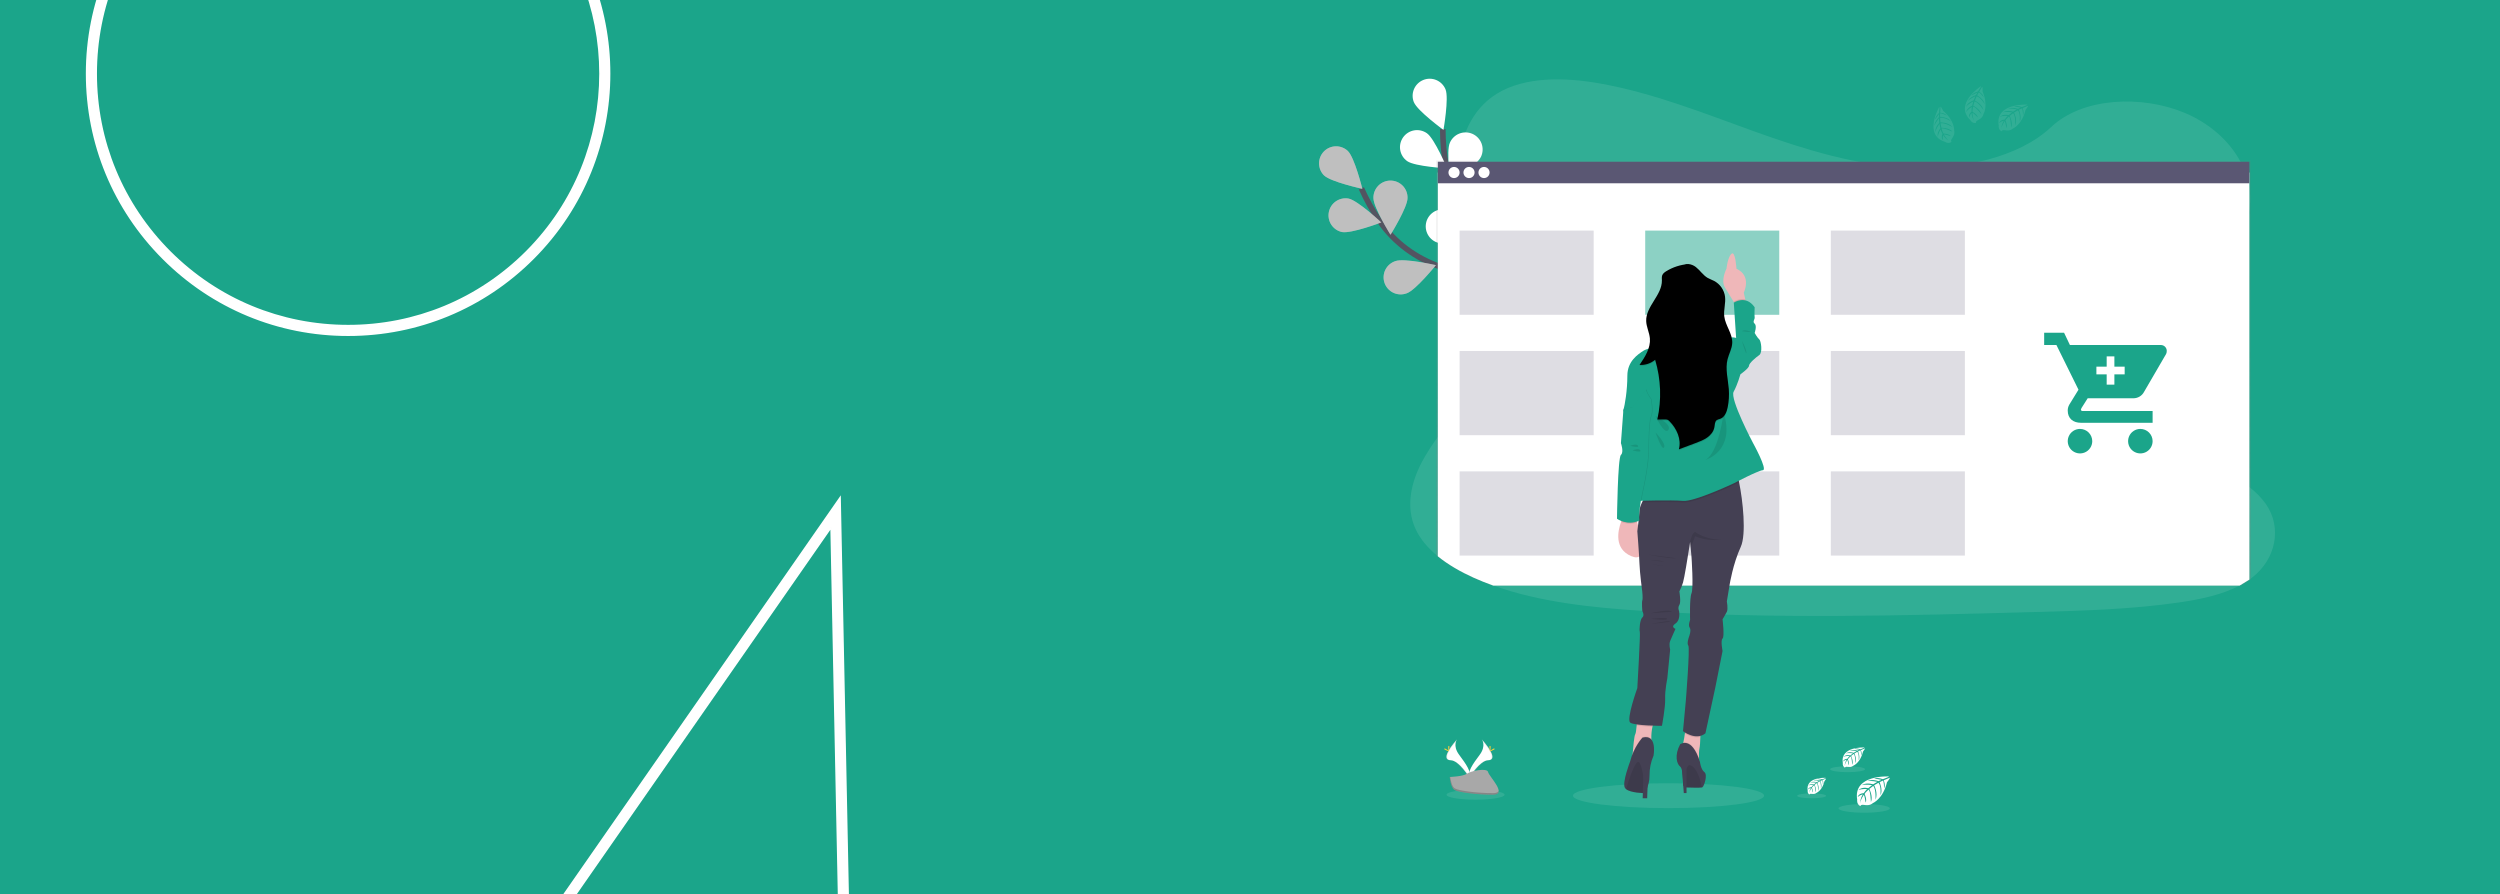 <svg width="889" height="318" viewBox="0 0 889 318" fill="none" xmlns="http://www.w3.org/2000/svg">
<rect x="0" y="0" width="889" height="318" fill="#333333" stroke="none"/>
<g clip-path="url(#clip0_339_1762)">
<rect width="889" height="318" fill="white"/>
<rect width="889" height="318" fill="#1BA58A"/>
<path d="M136.26 416.416L136.107 416.645C131.144 424.411 127.402 432.876 125.013 441.809C118.817 464.923 122.002 489.073 133.969 509.798C145.936 530.523 165.266 545.358 188.381 551.543C236.106 564.327 285.347 535.912 298.132 488.189C300.521 479.245 301.525 470.05 301.099 460.854L300.99 458.585L301.056 458.596L295.547 187.502L136.26 416.416ZM211.551 558C203.598 558 195.537 556.975 187.508 554.815C163.509 548.39 143.459 532.999 131.034 511.5C118.61 489.989 115.315 464.923 121.74 440.936C124.009 432.461 127.435 424.389 131.951 416.917L131.82 416.895L133.282 414.768L298.721 177.009L304.503 461.225C304.885 470.595 303.837 479.954 301.405 489.062C290.278 530.556 252.6 558 211.551 558Z" fill="white"/>
<path d="M136.26 416.416L136.107 416.645C131.144 424.411 127.402 432.876 125.013 441.809C118.817 464.923 122.002 489.073 133.969 509.798C145.936 530.523 165.266 545.358 188.381 551.543C236.106 564.327 285.347 535.912 298.132 488.189C300.521 479.245 301.525 470.05 301.099 460.854L300.99 458.585L301.056 458.596L295.547 187.502L136.26 416.416ZM211.551 558C203.598 558 195.537 556.975 187.508 554.815C163.509 548.39 143.459 532.999 131.034 511.5C118.61 489.989 115.315 464.923 121.74 440.936C124.009 432.461 127.435 424.389 131.951 416.917L131.82 416.895L133.282 414.768L298.721 177.009L304.503 461.225C304.885 470.595 303.837 479.954 301.405 489.062C290.278 530.556 252.6 558 211.551 558V558Z" stroke="white" stroke-width="0.567" stroke-miterlimit="10"/>
<path d="M123.801 -63.404C99.868 -63.404 77.364 -54.089 60.444 -37.16C43.514 -20.231 34.198 2.261 34.198 26.193C34.198 50.136 43.514 72.628 60.433 89.557C77.364 106.486 99.868 115.802 123.801 115.802C147.735 115.802 170.239 106.486 187.17 89.557C222.11 54.619 222.11 -2.222 187.17 -37.16C170.239 -54.089 147.735 -63.404 123.801 -63.404ZM123.801 119.194C98.963 119.194 75.607 109.519 58.044 91.946C40.482 74.385 30.806 51.031 30.806 26.193C30.806 1.356 40.482 -21.998 58.044 -39.559C75.607 -57.121 98.963 -66.797 123.801 -66.797C148.64 -66.797 171.996 -57.121 189.559 -39.559C225.83 -3.302 225.83 55.688 189.559 91.946C171.996 109.519 148.64 119.194 123.801 119.194Z" fill="white"/>
<path d="M123.801 -63.404C99.868 -63.404 77.364 -54.089 60.444 -37.16C43.514 -20.231 34.198 2.261 34.198 26.193C34.198 50.136 43.514 72.628 60.433 89.557C77.364 106.486 99.868 115.802 123.801 115.802C147.735 115.802 170.239 106.486 187.17 89.557C222.11 54.619 222.11 -2.222 187.17 -37.16C170.239 -54.089 147.735 -63.404 123.801 -63.404ZM123.801 119.194C98.963 119.194 75.607 109.519 58.044 91.946C40.482 74.385 30.806 51.031 30.806 26.193C30.806 1.356 40.482 -21.998 58.044 -39.559C75.607 -57.121 98.963 -66.797 123.801 -66.797C148.64 -66.797 171.996 -57.121 189.558 -39.559C225.83 -3.302 225.83 55.688 189.558 91.946C171.996 109.519 148.64 119.194 123.801 119.194Z" stroke="white" stroke-width="0.567" stroke-miterlimit="10"/>
<g clip-path="url(#clip1_339_1762)">
<path opacity="0.1" d="M800.76 205.457C800.456 205.68 800.176 205.896 799.877 206.106C798.776 206.885 797.623 207.588 796.426 208.21C790.157 211.514 782.429 213.128 774.903 214.224C758.022 216.685 740.787 217.163 723.626 217.632C677.256 218.905 630.774 220.175 584.517 217.242C566.241 216.085 547.563 214.148 531.002 208.21C528.628 207.362 526.301 206.426 524.02 205.402C519.405 203.329 514.973 200.804 511.288 197.789C507.824 194.963 505.016 191.717 503.338 188.026C499.838 180.34 501.69 171.707 505.686 164.173C507.346 161.125 509.218 158.198 511.288 155.412C514.373 151.17 517.776 147.05 520.88 142.811C531.925 127.743 539.131 108.68 528.936 93.226C526.006 88.786 521.772 84.888 519.384 80.253C516.338 74.324 516.573 67.74 517.541 61.345C517.667 60.533 517.8 59.729 517.94 58.933C519.594 49.45 522.707 39.234 532.305 33.314C542.275 27.163 556.433 27.473 568.806 29.66C588.048 33.095 605.797 40.245 623.735 46.701C641.673 53.157 660.439 59.055 680.153 59.688C697.561 60.249 717.866 56.056 729.419 45.157C740.641 34.572 761.735 33.764 776.937 40.16C787.373 44.548 795.159 52.453 798.442 61.345C799.107 63.13 799.586 64.98 799.871 66.863C800.134 68.585 800.22 70.328 800.127 72.067C800.081 72.926 799.993 73.776 799.871 74.616C797.331 92.163 779.045 106.003 767.93 121.677C762.499 129.333 758.664 138.529 762.399 146.785C768.095 159.365 787.903 163.838 799.865 173.199C802.116 174.903 804.098 176.936 805.744 179.229C811.546 187.56 809.405 198.813 800.76 205.457Z" fill="white"/>
<path d="M547.584 126.927C547.584 126.927 533.572 102.102 512.457 94.952C503.597 91.95 495.863 86.304 490.575 78.587C488.071 74.924 485.91 71.038 484.117 66.979" stroke="#535461" stroke-width="2" stroke-miterlimit="10"/>
<path d="M470.84 62.383C473.246 64.707 484.449 67.143 484.449 67.143C484.449 67.143 481.708 56.022 479.296 53.686C478.136 52.589 476.59 51.992 474.994 52.025C473.397 52.059 471.878 52.72 470.765 53.866C469.653 55.012 469.037 56.55 469.051 58.146C469.065 59.743 469.708 61.27 470.84 62.396V62.383Z" fill="white"/>
<path d="M477.179 82.51C480.466 83.161 491.191 79.102 491.191 79.102C491.191 79.102 482.829 71.257 479.54 70.606C477.976 70.331 476.367 70.678 475.057 71.575C473.747 72.472 472.841 73.846 472.532 75.403C472.223 76.96 472.537 78.575 473.405 79.904C474.274 81.232 475.629 82.168 477.179 82.51Z" fill="white"/>
<path d="M500.252 104.295C503.42 103.199 510.608 94.285 510.608 94.285C510.608 94.285 499.435 91.73 496.271 92.827C495.494 93.068 494.774 93.463 494.153 93.987C493.532 94.512 493.023 95.156 492.655 95.882C492.288 96.607 492.07 97.398 492.015 98.21C491.96 99.021 492.068 99.835 492.333 100.603C492.599 101.371 493.016 102.079 493.56 102.683C494.104 103.287 494.764 103.776 495.5 104.12C496.237 104.465 497.035 104.658 497.848 104.688C498.66 104.718 499.471 104.584 500.231 104.295H500.252Z" fill="white"/>
<path d="M521.422 116.838C524.73 116.29 533.332 108.723 533.332 108.723C533.332 108.723 522.753 104.316 519.445 104.862C517.856 105.124 516.437 106.006 515.499 107.314C514.561 108.623 514.181 110.25 514.443 111.838C514.705 113.426 515.588 114.845 516.897 115.783C518.205 116.721 519.833 117.1 521.422 116.838Z" fill="white"/>
<path d="M500.524 70.411C500.524 73.761 494.462 83.484 494.462 83.484C494.462 83.484 488.388 73.767 488.385 70.417C488.367 69.609 488.511 68.805 488.808 68.053C489.105 67.301 489.549 66.616 490.114 66.038C490.679 65.46 491.355 65.001 492.1 64.687C492.845 64.374 493.646 64.212 494.455 64.212C495.263 64.212 496.064 64.374 496.809 64.687C497.554 65.001 498.23 65.46 498.795 66.038C499.36 66.616 499.804 67.301 500.101 68.053C500.398 68.805 500.542 69.609 500.524 70.417V70.411Z" fill="white"/>
<path d="M525.099 85.415C524.097 88.612 515.4 96.073 515.4 96.073C515.4 96.073 512.513 84.973 513.503 81.76C514.035 80.289 515.114 79.081 516.516 78.386C517.918 77.692 519.534 77.565 521.027 78.033C522.52 78.501 523.775 79.527 524.529 80.897C525.284 82.267 525.48 83.876 525.077 85.387L525.099 85.415Z" fill="white"/>
<path d="M546.981 103.245C546.537 106.567 539.226 115.389 539.226 115.389C539.226 115.389 534.505 104.95 534.962 101.628C535.198 100.052 536.045 98.632 537.32 97.675C538.595 96.718 540.194 96.301 541.774 96.513C543.354 96.725 544.787 97.55 545.763 98.81C546.74 100.069 547.182 101.662 546.994 103.245H546.981Z" fill="white"/>
<path opacity="0.25" d="M470.84 62.383C473.246 64.707 484.449 67.143 484.449 67.143C484.449 67.143 481.708 56.022 479.296 53.686C478.136 52.589 476.59 51.992 474.994 52.025C473.397 52.059 471.878 52.72 470.765 53.866C469.653 55.012 469.037 56.55 469.051 58.146C469.065 59.743 469.708 61.27 470.84 62.396V62.383Z" fill="black"/>
<path opacity="0.25" d="M477.179 82.51C480.466 83.161 491.191 79.102 491.191 79.102C491.191 79.102 482.829 71.257 479.54 70.606C477.976 70.331 476.367 70.678 475.057 71.575C473.747 72.472 472.841 73.846 472.532 75.403C472.223 76.96 472.537 78.575 473.405 79.904C474.274 81.232 475.629 82.168 477.179 82.51Z" fill="black"/>
<path opacity="0.25" d="M500.252 104.295C503.42 103.199 510.608 94.285 510.608 94.285C510.608 94.285 499.435 91.73 496.271 92.827C495.494 93.068 494.774 93.463 494.153 93.987C493.532 94.512 493.023 95.156 492.655 95.882C492.288 96.607 492.07 97.398 492.015 98.21C491.96 99.021 492.068 99.835 492.333 100.603C492.599 101.371 493.016 102.079 493.56 102.683C494.104 103.287 494.764 103.776 495.5 104.12C496.237 104.465 497.035 104.658 497.848 104.688C498.66 104.718 499.471 104.584 500.231 104.295H500.252Z" fill="black"/>
<path opacity="0.25" d="M521.422 116.838C524.73 116.29 533.332 108.723 533.332 108.723C533.332 108.723 522.753 104.316 519.445 104.862C517.856 105.124 516.437 106.006 515.499 107.314C514.561 108.623 514.181 110.25 514.443 111.838C514.705 113.426 515.588 114.845 516.897 115.783C518.205 116.721 519.833 117.1 521.422 116.838Z" fill="black"/>
<path opacity="0.25" d="M500.524 70.411C500.524 73.761 494.462 83.484 494.462 83.484C494.462 83.484 488.388 73.767 488.385 70.417C488.367 69.609 488.511 68.805 488.808 68.053C489.105 67.301 489.549 66.616 490.114 66.038C490.679 65.46 491.355 65.001 492.1 64.687C492.845 64.374 493.646 64.212 494.455 64.212C495.263 64.212 496.064 64.374 496.809 64.687C497.554 65.001 498.23 65.46 498.795 66.038C499.36 66.616 499.804 67.301 500.101 68.053C500.398 68.805 500.542 69.609 500.524 70.417V70.411Z" fill="black"/>
<path opacity="0.25" d="M525.099 85.415C524.097 88.612 515.4 96.073 515.4 96.073C515.4 96.073 512.513 84.973 513.503 81.76C514.035 80.289 515.114 79.081 516.516 78.386C517.918 77.692 519.534 77.565 521.027 78.033C522.52 78.501 523.775 79.527 524.529 80.897C525.284 82.267 525.48 83.876 525.077 85.387L525.099 85.415Z" fill="black"/>
<path opacity="0.25" d="M546.981 103.245C546.537 106.567 539.226 115.389 539.226 115.389C539.226 115.389 534.505 104.95 534.962 101.628C535.198 100.052 536.045 98.632 537.32 97.675C538.595 96.718 540.194 96.301 541.774 96.513C543.354 96.725 544.787 97.55 545.763 98.81C546.74 100.069 547.182 101.662 546.994 103.245H546.981Z" fill="black"/>
<path d="M546.777 126.434C546.777 126.434 544.036 98.058 527.624 82.966C520.743 76.632 515.961 68.349 514.252 59.14C513.45 54.776 513.05 50.347 513.058 45.909" stroke="#535461" stroke-width="2" stroke-miterlimit="10"/>
<path d="M502.777 36.338C504.032 39.447 513.295 46.192 513.295 46.192C513.295 46.192 515.29 34.91 514.038 31.8C513.436 30.306 512.265 29.112 510.783 28.481C509.301 27.85 507.628 27.834 506.134 28.436C504.639 29.037 503.445 30.208 502.814 31.69C502.183 33.172 502.166 34.844 502.768 36.338H502.777Z" fill="white"/>
<path d="M500.404 57.304C503.146 59.232 514.59 59.862 514.59 59.862C514.59 59.862 510.151 49.307 507.41 47.38C506.094 46.451 504.462 46.083 502.874 46.357C501.287 46.631 499.873 47.524 498.944 48.84C498.015 50.156 497.647 51.787 497.92 53.375C498.194 54.962 499.088 56.376 500.404 57.304Z" fill="white"/>
<path d="M512.683 86.563C516.034 86.846 526.22 81.611 526.22 81.611C526.22 81.611 517.042 74.75 513.701 74.47C512.897 74.384 512.084 74.46 511.309 74.693C510.535 74.926 509.815 75.311 509.192 75.826C508.569 76.341 508.054 76.975 507.679 77.691C507.304 78.407 507.076 79.191 507.009 79.996C506.941 80.802 507.035 81.613 507.285 82.382C507.535 83.15 507.936 83.861 508.464 84.473C508.993 85.085 509.638 85.585 510.363 85.943C511.087 86.302 511.876 86.513 512.683 86.563Z" fill="white"/>
<path d="M526.951 106.612C530.198 107.453 541.13 104.018 541.13 104.018C541.13 104.018 533.244 95.704 530 94.864C528.452 94.489 526.818 94.737 525.451 95.556C524.084 96.375 523.094 97.698 522.694 99.24C522.294 100.782 522.517 102.419 523.314 103.798C524.111 105.177 525.418 106.188 526.954 106.612H526.951Z" fill="white"/>
<path d="M526.661 55.703C525.306 58.766 515.82 65.195 515.82 65.195C515.82 65.195 514.206 53.854 515.561 50.788C515.875 50.046 516.334 49.374 516.91 48.811C517.487 48.248 518.169 47.805 518.919 47.509C519.668 47.212 520.469 47.068 521.274 47.084C522.08 47.1 522.874 47.277 523.611 47.603C524.348 47.929 525.012 48.399 525.566 48.984C526.119 49.57 526.55 50.26 526.834 51.014C527.118 51.768 527.249 52.57 527.219 53.375C527.189 54.181 527 54.971 526.661 55.703Z" fill="white"/>
<path d="M543.049 79.358C540.837 81.876 529.862 85.174 529.862 85.174C529.862 85.174 531.714 73.87 533.929 71.352C534.455 70.753 535.093 70.264 535.808 69.912C536.523 69.56 537.3 69.352 538.096 69.301C538.891 69.249 539.688 69.355 540.443 69.611C541.197 69.868 541.894 70.27 542.493 70.796C543.091 71.322 543.581 71.96 543.933 72.675C544.285 73.39 544.493 74.167 544.544 74.962C544.596 75.757 544.49 76.554 544.234 77.308C543.977 78.063 543.574 78.759 543.049 79.358Z" fill="white"/>
<path d="M555.842 104.539C554.088 107.395 543.829 112.499 543.829 112.499C543.829 112.499 543.744 101.043 545.498 98.186C546.341 96.813 547.694 95.831 549.261 95.456C550.828 95.081 552.48 95.343 553.853 96.186C555.227 97.028 556.209 98.381 556.584 99.948C556.96 101.514 556.697 103.166 555.854 104.539H555.842Z" fill="white"/>
<path opacity="0.1" d="M593.327 287.362C612.089 287.362 627.299 285.382 627.299 282.94C627.299 280.498 612.089 278.518 593.327 278.518C574.564 278.518 559.354 280.498 559.354 282.94C559.354 285.382 574.564 287.362 593.327 287.362Z" fill="white"/>
<path opacity="0.1" d="M524.706 284.365C530.405 284.365 535.026 283.575 535.026 282.599C535.026 281.624 530.405 280.833 524.706 280.833C519.006 280.833 514.386 281.624 514.386 282.599C514.386 283.575 519.006 284.365 524.706 284.365Z" fill="white"/>
<path d="M526.948 262.933C526.948 262.933 528.62 265.122 526.174 268.414C523.728 271.706 521.711 274.505 522.519 276.566C522.519 276.566 526.207 270.43 529.22 270.345C532.232 270.26 530.256 266.624 526.948 262.933Z" fill="white"/>
<path opacity="0.1" d="M526.948 262.933C527.094 263.145 527.209 263.377 527.289 263.621C530.219 267.062 531.782 270.275 528.964 270.354C526.341 270.43 523.192 275.12 522.439 276.305C522.464 276.396 522.494 276.487 522.528 276.576C522.528 276.576 526.217 270.439 529.229 270.354C532.242 270.269 530.256 266.624 526.948 262.933Z" fill="black"/>
<path d="M530.058 265.722C530.058 266.493 529.972 267.117 529.866 267.117C529.759 267.117 529.671 266.508 529.671 265.722C529.671 264.937 529.781 265.314 529.887 265.314C529.994 265.314 530.058 264.952 530.058 265.722Z" fill="#FFD037"/>
<path d="M531.126 266.642C530.45 267.011 529.859 267.233 529.807 267.138C529.756 267.044 530.264 266.669 530.94 266.301C531.617 265.933 531.349 266.201 531.4 266.301C531.452 266.402 531.802 266.274 531.126 266.642Z" fill="#FFD037"/>
<path d="M518.108 262.933C518.108 262.933 516.436 265.122 518.882 268.414C521.328 271.706 523.344 274.505 522.537 276.566C522.537 276.566 518.848 270.43 515.836 270.345C512.823 270.26 514.806 266.624 518.108 262.933Z" fill="white"/>
<path opacity="0.1" d="M518.108 262.933C517.962 263.145 517.847 263.377 517.767 263.621C514.836 267.062 513.274 270.275 516.091 270.354C518.717 270.43 521.864 275.12 522.616 276.305C522.593 276.397 522.563 276.487 522.528 276.576C522.528 276.576 518.839 270.439 515.826 270.354C512.814 270.269 514.806 266.624 518.108 262.933Z" fill="black"/>
<path d="M514.998 265.722C514.998 266.493 515.083 267.117 515.19 267.117C515.297 267.117 515.385 266.508 515.385 265.722C515.385 264.937 515.275 265.314 515.169 265.314C515.062 265.314 514.998 264.952 514.998 265.722Z" fill="#FFD037"/>
<path d="M513.932 266.642C514.608 267.011 515.196 267.233 515.248 267.138C515.299 267.044 514.791 266.669 514.115 266.301C513.438 265.933 513.706 266.201 513.655 266.301C513.603 266.402 513.256 266.274 513.932 266.642Z" fill="#FFD037"/>
<path d="M515.531 276.289C515.531 276.289 520.21 276.143 521.623 275.141C523.037 274.139 528.818 272.937 529.168 274.547C529.519 276.158 536.199 282.553 530.917 282.596C525.635 282.639 518.644 281.774 517.237 280.918C515.83 280.062 515.531 276.289 515.531 276.289Z" fill="#A8A8A8"/>
<path opacity="0.2" d="M531.008 282.036C525.726 282.078 518.736 281.213 517.328 280.358C516.256 279.703 515.83 277.361 515.687 276.283H515.531C515.531 276.283 515.836 280.053 517.234 280.912C518.632 281.771 525.632 282.633 530.914 282.59C532.437 282.59 532.967 282.036 532.936 281.232C532.726 281.725 532.144 282.027 531.008 282.036Z" fill="black"/>
<path d="M671.773 276.11C671.773 276.11 658.895 275.333 660.415 284.356C660.415 284.356 660.11 285.949 661.557 286.674C661.557 286.674 661.581 286.007 662.879 286.232C663.341 286.31 663.81 286.332 664.277 286.299C664.91 286.257 665.511 286.009 665.989 285.592C665.989 285.592 669.608 284.1 671.015 278.183C671.015 278.183 672.057 276.892 672.017 276.56L669.842 277.474C669.842 277.474 670.585 279.042 670.001 280.346C670.001 280.346 669.93 277.532 669.513 277.605C669.428 277.605 668.383 278.147 668.383 278.147C668.383 278.147 669.662 280.888 668.688 282.861C668.688 282.861 669.053 279.511 667.975 278.345L666.452 279.237C666.452 279.237 667.944 282.057 666.933 284.359C666.933 284.359 667.192 280.83 666.132 279.453L664.746 280.534C664.746 280.534 666.147 283.315 665.291 285.224C665.291 285.224 665.182 281.116 664.445 280.805C664.445 280.805 663.226 281.874 663.046 282.328C663.046 282.328 664.006 284.344 663.412 285.41C663.412 285.41 663.046 282.669 662.745 282.669C662.745 282.669 661.527 284.496 661.411 285.714C661.411 285.714 661.466 283.866 662.453 282.483C661.756 282.616 661.113 282.949 660.604 283.443C660.604 283.443 660.792 282.161 662.736 282.048C662.736 282.048 663.735 280.671 664.003 280.589C664.003 280.589 662.053 280.425 660.872 280.948C660.872 280.948 661.91 279.73 664.359 280.288L665.727 279.173C665.727 279.173 663.162 278.82 662.072 279.21C662.072 279.21 663.327 278.138 666.096 278.905L667.588 278.016C667.588 278.016 665.398 277.544 664.094 277.711C664.094 277.711 665.471 276.968 668.024 277.772L669.09 277.294C669.09 277.294 667.485 276.99 667.015 276.932C666.546 276.874 666.522 276.752 666.522 276.752C667.538 276.583 668.581 276.699 669.534 277.087C669.534 277.087 671.813 276.253 671.773 276.11Z" fill="white"/>
<path opacity="0.1" d="M662.904 289C667.937 289 672.017 288.31 672.017 287.459C672.017 286.608 667.937 285.918 662.904 285.918C657.87 285.918 653.79 286.608 653.79 287.459C653.79 288.31 657.87 289 662.904 289Z" fill="white"/>
<path d="M649.211 276.591C649.211 276.591 641.95 276.152 642.815 281.241C642.771 281.499 642.81 281.764 642.926 281.999C643.042 282.233 643.229 282.425 643.46 282.547C643.46 282.547 643.46 282.17 644.207 282.298C644.466 282.34 644.73 282.353 644.993 282.337C645.349 282.311 645.687 282.171 645.958 281.938C645.958 281.938 647.999 281.095 648.794 277.76C648.794 277.76 649.379 277.032 649.358 276.847L648.139 277.367C648.139 277.367 648.556 278.253 648.227 278.987C648.227 278.987 648.188 277.401 647.953 277.437C647.905 277.437 647.317 277.742 647.317 277.742C647.317 277.742 648.036 279.265 647.493 280.4C647.493 280.4 647.697 278.503 647.091 277.852L646.229 278.357C646.229 278.357 647.07 279.947 646.5 281.244C646.5 281.244 646.647 279.252 646.047 278.479L645.267 279.088C645.267 279.088 646.056 280.656 645.571 281.731C645.571 281.731 645.507 279.414 645.093 279.24C644.797 279.49 644.532 279.776 644.304 280.09C644.304 280.09 644.846 281.229 644.511 281.829C644.511 281.829 644.304 280.285 644.137 280.279C644.137 280.279 643.454 281.302 643.384 282.002C643.415 281.352 643.617 280.722 643.969 280.175C643.577 280.249 643.215 280.437 642.927 280.714C642.927 280.714 643.034 279.989 644.146 279.928C644.146 279.928 644.706 279.152 644.859 279.106C644.859 279.106 643.759 279.012 643.092 279.307C643.092 279.307 643.68 278.625 645.06 278.936L645.83 278.305C645.83 278.305 644.383 278.107 643.771 278.327C643.771 278.327 644.478 277.718 646.04 278.162L646.878 277.663C646.233 277.52 645.571 277.462 644.91 277.492C644.91 277.492 645.687 277.075 647.125 277.526L647.734 277.258C647.734 277.258 646.82 277.078 646.567 277.051C646.315 277.023 646.287 276.95 646.287 276.95C646.86 276.855 647.449 276.92 647.987 277.139C647.987 277.139 649.233 276.673 649.211 276.591Z" fill="white"/>
<path opacity="0.1" d="M644.21 283.86C647.048 283.86 649.349 283.471 649.349 282.992C649.349 282.513 647.048 282.124 644.21 282.124C641.372 282.124 639.071 282.513 639.071 282.992C639.071 283.471 641.372 283.86 644.21 283.86Z" fill="white"/>
<path d="M663.031 265.808C663.031 265.808 654.268 265.278 655.3 271.42C655.247 271.732 655.294 272.052 655.434 272.335C655.574 272.619 655.8 272.85 656.08 272.998C656.08 272.998 656.08 272.544 656.979 272.693C657.293 272.743 657.612 272.758 657.929 272.739C658.36 272.708 658.769 272.539 659.096 272.258C659.096 272.258 661.56 271.24 662.516 267.212C662.516 267.212 663.226 266.335 663.199 266.109L661.718 266.74C661.718 266.74 662.224 267.808 661.828 268.695C661.828 268.695 661.779 266.779 661.493 266.825C661.438 266.825 660.725 267.193 660.725 267.193C660.725 267.193 661.597 269.054 660.939 270.403C660.939 270.403 661.188 268.113 660.454 267.327L659.413 267.936C659.413 267.936 660.43 269.855 659.741 271.423C659.741 271.423 659.918 269.02 659.193 268.073L658.249 268.807C658.249 268.807 659.205 270.698 658.624 271.999C658.624 271.999 658.547 269.203 658.045 268.99C658.045 268.99 657.219 269.718 657.094 270.016C657.094 270.016 657.749 271.39 657.341 272.114C657.341 272.114 657.094 270.254 656.89 270.245C656.89 270.245 656.068 271.463 655.977 272.325C656.016 271.543 656.26 270.784 656.683 270.126C656.209 270.216 655.772 270.442 655.425 270.778C655.425 270.778 655.553 269.904 656.887 269.827C656.887 269.827 657.567 268.893 657.749 268.835C657.749 268.835 656.421 268.725 655.617 269.081C655.617 269.081 656.324 268.256 657.993 268.631L658.925 267.872C658.925 267.872 657.177 267.632 656.437 267.897C656.437 267.897 657.289 267.169 659.178 267.699L660.192 267.09C660.192 267.09 658.703 266.785 657.816 266.886C657.816 266.886 658.752 266.38 660.491 266.925L661.216 266.603C661.216 266.603 660.122 266.386 659.802 266.353C659.483 266.319 659.467 266.231 659.467 266.231C660.159 266.116 660.868 266.195 661.517 266.459C661.517 266.459 663.062 265.905 663.031 265.808Z" fill="white"/>
<path opacity="0.1" d="M656.998 274.581C660.425 274.581 663.202 274.112 663.202 273.533C663.202 272.955 660.425 272.486 656.998 272.486C653.571 272.486 650.793 272.955 650.793 273.533C650.793 274.112 653.571 274.581 656.998 274.581Z" fill="white"/>
<path d="M800.438 206.045V57.094H510.654V197.5C514.355 200.588 518.805 203.186 523.448 205.32C525.734 206.374 528.069 207.337 530.453 208.21H796.98L800.438 206.045Z" fill="url(#paint0_linear_339_1762)"/>
<path d="M799.877 206.106V61.357H511.288V197.814C514.974 200.816 519.406 203.341 524.02 205.427C526.299 206.442 528.626 207.378 531.002 208.234H796.426L799.877 206.106Z" fill="white"/>
<path d="M799.877 57.517H511.291V65.173H799.877V57.517Z" fill="#5A5773"/>
<path d="M517.054 63.325C518.148 63.325 519.034 62.438 519.034 61.345C519.034 60.252 518.148 59.366 517.054 59.366C515.961 59.366 515.074 60.252 515.074 61.345C515.074 62.438 515.961 63.325 517.054 63.325Z" fill="white"/>
<path d="M522.384 63.325C523.478 63.325 524.364 62.438 524.364 61.345C524.364 60.252 523.478 59.366 522.384 59.366C521.291 59.366 520.404 60.252 520.404 61.345C520.404 62.438 521.291 63.325 522.384 63.325Z" fill="white"/>
<path d="M527.715 63.325C528.809 63.325 529.695 62.438 529.695 61.345C529.695 60.252 528.809 59.366 527.715 59.366C526.622 59.366 525.735 60.252 525.735 61.345C525.735 62.438 526.622 63.325 527.715 63.325Z" fill="white"/>
<path d="M632.708 81.998H585.038V111.945H632.708V81.998Z" fill="#1BA58A" fill-opacity="0.5"/>
<path opacity="0.2" d="M566.704 81.998H519.034V111.945H566.704V81.998Z" fill="#5A5773"/>
<path opacity="0.2" d="M698.713 81.998H651.043V111.945H698.713V81.998Z" fill="#5A5773"/>
<path opacity="0.2" d="M566.704 124.811H519.034V154.758H566.704V124.811Z" fill="#5A5773"/>
<path opacity="0.2" d="M632.708 124.811H585.038V154.758H632.708V124.811Z" fill="#5A5773"/>
<path opacity="0.2" d="M698.713 124.811H651.043V154.758H698.713V124.811Z" fill="#5A5773"/>
<path opacity="0.2" d="M566.704 167.62H519.034V197.567H566.704V167.62Z" fill="#5A5773"/>
<path opacity="0.2" d="M632.708 167.62H585.038V197.567H632.708V167.62Z" fill="#5A5773"/>
<path opacity="0.2" d="M698.713 167.62H651.043V197.567H698.713V167.62Z" fill="#5A5773"/>
<path d="M621.027 108.23L617.737 109.393L616.543 107.413C615.63 105.891 614.362 103.808 613.427 102.294C611.776 99.633 613.936 95.577 613.936 95.577C613.936 95.577 614.326 91.505 615.715 90.251C617.104 88.996 617.491 95.577 617.491 95.577C623.068 98.11 620.08 104.07 620.08 104.07L620.622 106.433L621.027 108.23Z" fill="#EFB7B9"/>
<path opacity="0.1" d="M621.027 108.23L617.737 109.393L616.543 107.413V107.24C616.543 107.24 618.428 105.946 620.628 106.433L621.027 108.23Z" fill="black"/>
<path d="M615.715 121.568L617.363 120.173L616.537 107.62C616.537 107.62 620.802 104.703 623.957 109.268C623.957 109.268 623.829 112.057 623.957 112.819C624.085 113.58 623.071 114.341 623.957 115.1C624.844 115.858 623.957 118.398 623.957 118.398C623.957 118.398 624.96 120.173 625.593 120.678C626.227 121.184 626.863 125.371 625.593 126.257C624.323 127.143 621.941 129.175 621.941 130.061C621.941 130.947 618.895 133.106 618.895 133.106L616.22 129.57L615.715 121.568Z" fill="#1BA58A"/>
<path d="M580.076 197.765C573.929 195.159 575.294 188.791 576.451 185.584C576.683 184.935 576.954 184.3 577.265 183.684L580.713 181.592C580.713 181.592 581.417 183.386 582.169 185.791C583.914 191.389 585.922 200.247 580.076 197.765Z" fill="#EFB7B9"/>
<path d="M588.526 255.865C588.11 256.676 587.803 257.538 587.612 258.429C587.308 259.863 587.175 261.328 587.216 262.793C587.241 263.807 587.326 264.471 587.326 264.471L580.479 269.179C580.479 269.179 580.518 268.628 580.585 267.818C580.762 265.661 581.13 261.66 581.478 261.142C581.718 260.783 581.886 259.34 581.992 258C582.099 256.66 582.142 255.484 582.142 255.484C582.142 255.484 590.381 252.396 588.526 255.865Z" fill="#EFB7B9"/>
<path d="M604.698 259.242C604.698 259.242 604.698 260.552 604.649 262.074C604.6 263.597 604.509 265.394 604.317 266.231C604.141 266.998 604.128 268.408 604.162 269.709C604.208 271.231 604.317 272.602 604.317 272.602C604.317 272.602 597.327 265.993 598.039 265.47C598.231 265.33 598.42 264.766 598.594 264.017C598.807 263.104 598.999 261.885 599.142 260.85C599.313 259.617 599.419 258.624 599.419 258.624L604.698 259.242Z" fill="#EFB7B9"/>
<path opacity="0.1" d="M588.526 255.865C588.11 256.676 587.803 257.538 587.612 258.429C585.738 258.38 583.868 258.237 582.008 258C582.111 256.69 582.157 255.484 582.157 255.484C582.157 255.484 590.381 252.396 588.526 255.865Z" fill="black"/>
<path opacity="0.1" d="M604.698 259.242C604.698 259.242 604.698 260.552 604.649 262.074C602.468 262.631 600.226 261.517 599.142 260.856C599.312 259.623 599.419 258.63 599.419 258.63L604.698 259.242Z" fill="black"/>
<path d="M619.011 194.47C616.221 200.561 615.078 207.784 615.078 207.784L614.064 213.874C614.064 213.874 614.573 216.536 614.064 217.55C613.555 218.564 612.541 220.215 612.541 220.215C612.541 220.215 613.302 226.427 612.541 227.06C611.779 227.694 612.541 231.497 612.541 231.497L610.004 244.287L606.452 260.768C603.028 263.56 598.471 260.01 598.471 260.01L599.477 249.232C599.477 249.232 601 230.352 600.366 229.579C599.732 228.805 600.619 226.409 600.619 226.409C600.619 226.409 601.508 224.125 600.875 223.238C600.241 222.352 601 220.449 601 220.449C601 220.449 600.747 212.714 601.508 210.939C602.27 209.163 601.508 198.182 601.508 198.182L601.204 194.763L601.027 192.868L601.012 192.683C601.012 192.683 600.896 193.441 600.707 194.616C600.147 198.195 598.953 205.61 598.481 207.135C598.16 208.235 597.724 209.297 597.18 210.305C597.18 210.305 597.838 214.109 597.18 215.123C596.522 216.137 597.079 217.279 597.079 217.279C597.079 217.279 597.713 220.449 595.809 221.716C593.905 222.983 595.809 223.619 595.809 223.619C595.809 223.619 594.414 226.664 593.908 227.928C593.403 229.192 593.908 230.973 593.908 230.973L592.894 241.242C592.894 241.242 592.005 245.551 592.133 248.468C592.261 251.385 590.99 258.103 590.99 258.103C590.99 258.103 581.225 258.103 579.72 256.961C578.215 255.819 582.233 244.68 582.233 244.68C582.233 244.68 583.375 225.154 583.119 224.648C582.864 224.143 583.119 220.336 584.009 219.578C584.898 218.82 584.009 217.294 584.009 217.294C584.009 217.294 583.756 214.249 584.009 213.491C584.262 212.732 583.969 210.193 583.969 210.193C583.969 210.193 583.119 203.98 582.995 200.43C582.87 196.879 582.233 188.894 582.233 188.894C582.233 188.894 582.897 183.955 582.998 181.604C583.034 180.739 583.421 179.658 583.911 178.641C584.46 177.493 585.091 176.385 585.8 175.328C585.8 175.328 615.849 166.448 617.11 167.331C617.445 167.566 617.932 169.158 618.414 171.464C619.754 177.904 621.064 189.994 619.011 194.47Z" fill="#444053"/>
<path d="M600.497 116.978C605.33 116.978 609.249 113.061 609.249 108.229C609.249 103.397 605.33 99.481 600.497 99.481C595.664 99.481 591.746 103.397 591.746 108.229C591.746 113.061 595.664 116.978 600.497 116.978Z" fill="#A1616A"/>
<path opacity="0.1" d="M618.414 171.47C617.405 171.987 616.729 172.344 616.729 172.344C616.729 172.344 602.525 179.065 598.486 178.684C595.361 178.379 587.384 178.553 583.908 178.638C584.457 177.49 585.088 176.383 585.797 175.325C585.797 175.325 615.849 166.448 617.11 167.331C617.445 167.572 617.932 169.158 618.414 171.47Z" fill="black"/>
<path d="M594.408 122.201C594.408 122.201 586.303 123.48 584.39 124.735C582.477 125.989 578.688 128.413 578.688 133.611C578.688 138.81 577.801 144.136 577.292 145.655C576.784 147.175 585.282 159.474 585.282 159.474L582.236 178.114C582.236 178.114 594.42 177.734 598.478 178.114C602.535 178.495 616.732 171.774 616.732 171.774C616.732 171.774 625.103 167.337 626.879 167.206C628.654 167.075 623.327 157.443 623.327 157.443C623.327 157.443 615.081 141.852 616.476 139.315C617.872 136.778 618.895 133.103 618.895 133.103L617.372 120.173C617.372 120.173 615.091 119.412 613.187 120.806C611.283 122.201 604.816 121.44 604.816 121.44L594.408 122.201Z" fill="#1BA58A"/>
<path opacity="0.1" d="M580.649 144.769L577.469 145.655L576.588 157.587C576.588 157.587 577.731 160.757 576.588 161.771C575.446 162.785 575.193 184.467 575.193 184.467C575.193 184.467 578.873 187.128 583.183 185.1C583.183 185.1 582.549 182.691 584.453 173.942C586.357 165.194 586.354 160.757 586.354 160.757C586.354 160.757 586.354 149.852 587.243 148.076C588.133 146.301 587.243 141.864 587.243 141.864C587.243 141.864 585.468 139.455 585.592 138.569C585.717 137.683 580.649 144.769 580.649 144.769Z" fill="black"/>
<path opacity="0.1" d="M582.17 185.8C580.302 186.429 578.269 186.355 576.452 185.593C576.683 184.944 576.955 184.309 577.265 183.693L580.714 181.601C580.714 181.601 581.429 183.395 582.17 185.8Z" fill="black"/>
<path d="M580.457 144.769L577.286 145.655L576.4 157.587C576.4 157.587 577.542 160.757 576.4 161.771C575.258 162.785 575.005 184.467 575.005 184.467C575.005 184.467 578.688 187.125 582.995 185.088C582.995 185.088 582.361 182.679 584.262 173.93C586.162 165.181 586.166 160.744 586.166 160.744C586.166 160.744 586.166 149.839 587.052 148.064C587.938 146.289 587.052 141.852 587.052 141.852C587.052 141.852 585.276 139.443 585.404 138.557C585.532 137.671 580.457 144.769 580.457 144.769Z" fill="#1BA58A"/>
<path opacity="0.1" d="M612.925 146.669C612.925 146.669 611.277 160.869 606.455 163.534C606.455 163.534 617.235 160.492 612.925 146.669Z" fill="black"/>
<path opacity="0.1" d="M588.703 147.939C588.703 147.939 594.661 150.853 593.272 152.882C591.883 154.91 588.703 147.939 588.703 147.939Z" fill="black"/>
<path opacity="0.1" d="M588.703 153.771C588.703 153.771 592.508 157.702 591.749 159.097C590.991 160.492 588.703 153.771 588.703 153.771Z" fill="black"/>
<path opacity="0.1" d="M619.392 121.187C619.392 121.187 620.884 123.721 621.027 125.371C621.17 127.022 619.392 121.187 619.392 121.187Z" fill="black"/>
<path opacity="0.1" d="M619.392 117.764C619.392 117.764 620.141 117.128 622.054 117.764C623.967 118.401 619.392 117.764 619.392 117.764Z" fill="black"/>
<path opacity="0.1" d="M612.069 191.87C608.926 192.315 605.722 191.905 602.793 190.682L601.194 194.775L601.018 192.881C601.28 191.291 601.788 189.589 602.793 189.159C602.793 189.159 606.315 191.964 612.069 191.87Z" fill="black"/>
<path opacity="0.1" d="M586.053 197.196C586.053 197.196 593.854 198.813 596.041 198.526L586.053 197.196Z" fill="black"/>
<path opacity="0.1" d="M586.863 199.239C586.863 199.239 590.193 199.096 591.856 199.763L586.863 199.239Z" fill="black"/>
<path opacity="0.1" d="M587.244 200.619C588.763 200.941 590.305 201.145 591.856 201.228L587.244 200.619Z" fill="black"/>
<path opacity="0.1" d="M587.052 218.068C587.195 217.973 593.71 216.451 594.521 217.544L587.052 218.068Z" fill="black"/>
<path opacity="0.1" d="M587.052 220.065C587.052 220.065 592.711 219.398 592.854 220.065C592.998 220.732 587.052 220.065 587.052 220.065Z" fill="black"/>
<path opacity="0.1" d="M587.052 221.871C587.052 221.871 593.092 220.623 593.805 220.927C594.518 221.232 587.052 221.871 587.052 221.871Z" fill="black"/>
<path opacity="0.1" d="M587.339 264.474L580.491 269.182C580.491 269.182 580.531 268.63 580.598 267.82C582.121 264.075 584.104 262.098 584.104 262.098C585.648 261.697 586.623 262.068 587.229 262.796C587.253 263.807 587.339 264.474 587.339 264.474Z" fill="black"/>
<path d="M588.005 268.704C587.038 270.911 586.551 273.298 586.577 275.708C586.615 277.683 586.114 279.632 585.127 281.344C584.984 281.586 584.823 281.816 584.645 282.033C584.645 282.033 579.888 281.993 578.221 280.614C578.034 280.465 577.881 280.278 577.774 280.065C576.82 278.165 579.629 270.89 579.629 270.89C581.103 265.281 584.097 262.284 584.097 262.284C589.431 260.905 588.005 268.704 588.005 268.704Z" fill="#444053"/>
<path opacity="0.1" d="M585.127 281.329C584.984 281.57 584.823 281.8 584.646 282.017C584.646 282.017 579.888 281.978 578.222 280.598C579.041 277.888 581.655 269.687 582.879 271.082C584.03 272.391 584.832 278.692 585.127 281.329Z" fill="black"/>
<path d="M584.475 271.59L584.143 283.875H585.739C585.739 283.875 585.998 273.098 586.71 271.59C587.423 270.083 584.475 271.59 584.475 271.59Z" fill="#444053"/>
<path opacity="0.1" d="M604.317 272.602C604.317 272.602 597.327 265.993 598.039 265.47C598.231 265.33 598.42 264.766 598.594 264.017C599.937 263.783 602.249 264.343 604.162 269.709C604.208 271.231 604.317 272.602 604.317 272.602Z" fill="black"/>
<path d="M605.362 279.971C605.308 279.994 605.252 280.01 605.194 280.02C604.372 280.163 601.341 280.08 599.644 280.02C599.333 280.009 599.039 279.879 598.822 279.656C598.606 279.432 598.484 279.134 598.484 278.823C598.484 278.366 598.484 277.809 598.447 277.215C598.368 275.339 598.143 273.107 597.469 272.604C596.278 271.691 595.337 268.591 597.469 264.666C597.469 264.666 601.557 261.544 604.506 270.927C604.506 270.927 604.792 273.603 606.074 274.553C607.357 275.504 605.934 279.7 605.362 279.971Z" fill="#444053"/>
<path opacity="0.1" d="M605.188 280.02C604.366 280.163 601.335 280.081 599.638 280.02C599.328 280.009 599.033 279.879 598.816 279.656C598.6 279.432 598.479 279.134 598.478 278.823C598.478 278.366 598.478 277.809 598.441 277.215C598.956 274.943 599.696 272.604 600.65 272.072C600.656 272.069 603.54 271.743 605.188 280.02Z" fill="black"/>
<path d="M597.987 271.795L598.755 282.017H599.73V270.924L597.987 271.795Z" fill="#444053"/>
<path opacity="0.1" d="M600.369 94.289C597.606 94.494 594.931 95.353 592.565 96.795C591.956 97.163 591.347 97.611 591.094 98.272C590.874 98.844 590.966 99.49 590.975 100.099C591.057 105.343 585.209 109.311 585.392 114.552C585.465 116.631 586.51 118.568 586.701 120.642C587.021 124.101 584.974 127.284 583.013 130.149C585.034 130.272 587.024 129.612 588.572 128.307C590.642 135.204 590.909 142.517 589.348 149.547H592.154C592.431 149.527 592.709 149.561 592.973 149.648C593.219 149.765 593.44 149.929 593.622 150.132C596.245 152.742 598.002 156.6 597 160.163L602.97 157.925C604.399 157.389 605.849 156.844 607.092 155.961C608.334 155.077 609.376 153.795 609.638 152.291C609.799 151.377 609.748 150.287 610.5 149.757C610.871 149.56 611.266 149.414 611.676 149.322C613.315 148.743 614.039 146.849 614.375 145.144C614.783 143.052 614.911 140.914 614.755 138.789C614.49 135.226 613.436 131.608 614.304 128.13C614.795 126.178 615.885 124.36 615.974 122.344C616.117 119.022 613.519 116.159 613.132 112.855C612.861 110.553 613.692 108.224 613.421 105.921C613.271 104.733 612.836 103.599 612.153 102.614C611.471 101.63 610.561 100.824 609.501 100.266C608.767 99.889 607.978 99.636 607.253 99.219C605.599 98.26 604.542 96.533 603.04 95.345C601.539 94.158 599.038 93.71 597.908 95.254L600.369 94.289Z" fill="black"/>
<path d="M600.369 93.908C597.606 94.113 594.931 94.972 592.565 96.414C591.956 96.782 591.347 97.23 591.094 97.891C590.874 98.463 590.966 99.109 590.975 99.718C591.057 104.962 585.209 108.93 585.392 114.174C585.465 116.25 586.51 118.187 586.701 120.264C587.021 123.723 584.974 126.906 583.013 129.774C585.033 129.893 587.022 129.234 588.572 127.932C590.641 134.827 590.909 142.138 589.348 149.166H592.154C592.431 149.147 592.709 149.182 592.973 149.27C593.22 149.385 593.441 149.548 593.622 149.751C596.245 152.364 598.002 156.219 597 159.782L602.97 157.544C604.399 157.008 605.849 156.463 607.091 155.58C608.334 154.696 609.376 153.414 609.638 151.91C609.799 150.996 609.748 149.906 610.5 149.376C610.871 149.179 611.266 149.033 611.676 148.941C613.315 148.362 614.039 146.468 614.375 144.763C614.786 142.669 614.917 140.53 614.764 138.401C614.499 134.838 613.445 131.221 614.314 127.743C614.804 125.791 615.894 123.973 615.983 121.957C616.126 118.635 613.528 115.772 613.141 112.468C612.87 110.166 613.701 107.84 613.43 105.534C613.279 104.346 612.844 103.212 612.162 102.228C611.479 101.243 610.57 100.438 609.51 99.879C608.776 99.502 607.987 99.249 607.262 98.835C605.608 97.873 604.551 96.146 603.049 94.958C601.548 93.771 599.047 93.323 597.917 94.867L600.369 93.908Z" fill="black"/>
<g opacity="0.1">
<path opacity="0.1" d="M590.968 98.451C590.956 98.569 590.95 98.687 590.95 98.805C590.959 98.689 590.965 98.57 590.968 98.451Z" fill="black"/>
<path opacity="0.1" d="M613.107 110.642C613.217 109.028 613.576 107.408 613.442 105.8C613.342 107.414 612.982 109.034 613.107 110.642Z" fill="black"/>
<path opacity="0.1" d="M586.701 118.666C586.524 116.778 585.644 115.011 585.437 113.126C585.395 113.472 585.38 113.82 585.391 114.168C585.464 116.223 586.485 118.145 586.692 120.191C586.742 119.684 586.745 119.173 586.701 118.666Z" fill="black"/>
<path opacity="0.1" d="M614.326 126.166C614.041 127.405 613.938 128.679 614.021 129.948C614.052 129.208 614.154 128.473 614.326 127.752C614.816 125.801 615.907 123.983 615.995 121.967C616.009 121.609 615.993 121.25 615.946 120.895C615.709 122.707 614.761 124.394 614.326 126.166Z" fill="black"/>
<path opacity="0.1" d="M588.572 126.331C587.301 127.395 585.729 128.034 584.076 128.158C583.729 128.7 583.369 129.23 583.013 129.753C585.033 129.872 587.022 129.213 588.572 127.911C589.684 131.613 590.281 135.451 590.344 139.315C590.435 134.921 589.837 130.54 588.572 126.331Z" fill="black"/>
<path opacity="0.1" d="M614.383 143.168C614.048 144.873 613.323 146.767 611.685 147.343C611.274 147.434 610.879 147.582 610.509 147.781C609.756 148.311 609.808 149.407 609.647 150.315C609.385 151.819 608.346 153.098 607.1 153.969C605.854 154.84 604.408 155.4 602.979 155.936L597.283 158.068C597.253 158.64 597.161 159.206 597.009 159.758L602.979 157.52C604.408 156.984 605.857 156.439 607.1 155.556C608.343 154.672 609.385 153.39 609.647 151.886C609.808 150.972 609.756 149.882 610.509 149.352C610.879 149.155 611.275 149.009 611.685 148.917C613.323 148.338 614.048 146.444 614.383 144.739C614.73 142.964 614.874 141.156 614.813 139.349C614.773 140.631 614.629 141.908 614.383 143.168Z" fill="black"/>
<path opacity="0.1" d="M593.631 148.146C593.45 147.943 593.23 147.778 592.983 147.662C592.719 147.576 592.441 147.541 592.163 147.559H589.675C589.577 148.088 589.474 148.618 589.37 149.145H592.176C592.453 149.126 592.731 149.161 592.995 149.249C593.242 149.363 593.462 149.527 593.644 149.73C595.563 151.642 597.016 154.218 597.265 156.862C597.573 153.701 595.934 150.448 593.631 148.146Z" fill="black"/>
</g>
<path opacity="0.1" d="M579.714 158.525C579.714 158.525 581.98 157.574 582.486 158.525C582.991 159.475 579.714 158.525 579.714 158.525Z" fill="black"/>
<path opacity="0.1" d="M580.516 160.154C580.516 160.154 582.782 159.204 583.291 160.154C583.799 161.104 580.516 160.154 580.516 160.154Z" fill="black"/>
<path opacity="0.1" d="M720.97 37.203C720.97 37.203 709.38 36.505 710.748 44.624C710.748 44.624 710.477 46.058 711.777 46.71C711.777 46.71 711.799 46.101 712.965 46.311C713.381 46.381 713.803 46.401 714.223 46.372C714.791 46.333 715.33 46.109 715.759 45.735C715.759 45.735 719.015 44.392 720.282 39.069C720.282 39.069 721.22 37.906 721.196 37.608L719.24 38.445C719.24 38.445 719.907 39.855 719.38 41.027C719.38 41.027 719.319 38.494 718.942 38.555C718.866 38.555 717.927 39.042 717.927 39.042C717.927 39.042 719.076 41.499 718.208 43.287C718.208 43.287 718.537 40.26 717.568 39.222L716.185 40.041C716.185 40.041 717.528 42.577 716.618 44.648C716.618 44.648 716.852 41.472 715.896 40.236L714.647 41.207C714.647 41.207 715.911 43.695 715.149 45.413C715.149 45.413 715.049 41.713 714.385 41.435C714.385 41.435 713.294 42.398 713.13 42.794C713.13 42.794 713.992 44.621 713.456 45.565C713.456 45.565 713.127 43.104 712.847 43.092C712.847 43.092 711.759 44.724 711.646 45.833C711.699 44.798 712.022 43.796 712.582 42.925C711.954 43.043 711.376 43.344 710.918 43.789C710.918 43.789 711.086 42.635 712.85 42.532C712.85 42.532 713.748 41.295 713.989 41.219C713.989 41.219 712.234 41.073 711.171 41.545C711.171 41.545 712.106 40.455 714.312 40.936L715.53 39.931C715.53 39.931 713.221 39.627 712.24 39.965C712.24 39.965 713.368 39.002 715.862 39.703L717.202 38.902C717.202 38.902 715.235 38.475 714.062 38.631C714.062 38.631 715.299 37.964 717.595 38.686L718.555 38.256C718.555 38.256 717.111 37.973 716.691 37.927C716.27 37.882 716.246 37.766 716.246 37.766C717.159 37.614 718.097 37.719 718.954 38.071C718.954 38.071 721.004 37.331 720.97 37.203Z" fill="white"/>
<path opacity="0.1" d="M704.452 30.619C704.452 30.619 694.704 36.926 700.617 42.654C700.617 42.654 701.247 43.969 702.682 43.725C702.682 43.725 702.341 43.226 703.404 42.699C703.781 42.51 704.133 42.276 704.455 42.002C704.889 41.634 705.191 41.135 705.317 40.58C705.317 40.58 707.144 37.565 705.012 32.528C705.012 32.528 705.079 31.036 704.872 30.817L703.794 32.644C703.794 32.644 705.167 33.384 705.438 34.639C705.438 34.639 703.888 32.638 703.611 32.909C703.556 32.964 703.081 33.905 703.081 33.905C703.081 33.905 705.466 35.202 705.822 37.154C705.822 37.154 704.299 34.52 702.895 34.261L702.261 35.723C702.261 35.723 704.851 36.971 705.344 39.179C705.344 39.179 703.647 36.481 702.146 36.052L701.719 37.574C701.719 37.574 704.217 38.841 704.616 40.68C704.616 40.68 702.344 37.763 701.643 37.94C701.643 37.94 701.338 39.359 701.436 39.767C701.436 39.767 703.209 40.717 703.343 41.807C703.343 41.807 701.619 40.02 701.396 40.169C701.396 40.169 701.488 42.127 702.057 43.095C701.488 42.231 701.154 41.232 701.089 40.199C700.654 40.666 700.366 41.251 700.26 41.88C700.26 41.88 699.712 40.851 701.073 39.724C701.073 39.724 701.073 38.202 701.211 37.991C701.211 37.991 699.712 38.905 699.133 39.922C699.133 39.922 699.243 38.491 701.311 37.583L701.707 36.045C701.707 36.045 699.66 37.16 699.078 38.022C699.078 38.022 699.416 36.578 701.838 35.665L702.447 34.224C702.447 34.224 700.62 35.05 699.755 35.869C699.755 35.869 700.364 34.596 702.636 33.819L703.154 32.906C703.154 32.906 701.823 33.533 701.457 33.746C701.092 33.959 701.003 33.88 701.003 33.88C701.649 33.217 702.466 32.745 703.364 32.519C703.364 32.519 704.555 30.704 704.452 30.619Z" fill="white"/>
<path opacity="0.1" d="M689.618 37.967C689.618 37.967 683.791 48.016 691.658 50.431C691.658 50.431 692.819 51.317 693.986 50.431C693.986 50.431 693.459 50.145 694.165 49.192C694.411 48.852 694.615 48.483 694.775 48.095C694.995 47.57 695.039 46.988 694.899 46.436C694.899 46.436 695.158 42.922 690.97 39.398C690.97 39.398 690.361 38.04 690.056 37.94L689.925 40.071C689.925 40.071 691.485 40.108 692.298 41.104C692.298 41.104 690.008 40.023 689.892 40.385C689.867 40.458 689.87 41.512 689.87 41.512C689.87 41.512 692.609 41.594 693.827 43.171C693.827 43.171 691.269 41.518 689.907 41.92L690.004 43.509C690.004 43.509 692.877 43.448 694.318 45.193C694.318 45.193 691.576 43.558 690.053 43.856L690.358 45.407C690.358 45.407 693.16 45.407 694.348 46.862C694.348 46.862 690.997 45.291 690.452 45.757C690.452 45.757 690.821 47.164 691.101 47.489C691.101 47.489 693.111 47.532 693.727 48.443C693.727 48.443 691.378 47.63 691.247 47.867C691.247 47.867 692.219 49.569 693.166 50.172C692.267 49.663 691.517 48.928 690.988 48.041C690.813 48.654 690.822 49.305 691.013 49.913C691.013 49.913 690.056 49.246 690.757 47.623C690.757 47.623 690.056 46.265 690.096 46.019C690.096 46.019 689.182 47.52 689.121 48.68C689.121 48.68 688.567 47.355 689.998 45.611L689.654 44.057C689.654 44.057 688.335 45.979 688.207 47.011C688.207 47.011 687.854 45.571 689.599 43.662L689.484 42.105C689.484 42.105 688.223 43.674 687.833 44.791C687.833 44.791 687.79 43.384 689.468 41.658L689.514 40.607C689.514 40.607 688.6 41.767 688.384 42.13C688.168 42.492 688.04 42.44 688.04 42.44C688.314 41.555 688.829 40.764 689.526 40.154C689.526 40.154 689.746 37.994 689.618 37.967Z" fill="white"/>
<path d="M739.648 152.522C738.786 152.522 737.943 152.778 737.226 153.257C736.509 153.735 735.951 154.416 735.621 155.212C735.291 156.009 735.205 156.885 735.373 157.73C735.541 158.575 735.956 159.352 736.566 159.961C737.175 160.571 737.952 160.986 738.797 161.154C739.643 161.322 740.519 161.236 741.316 160.906C742.112 160.576 742.793 160.018 743.272 159.301C743.751 158.584 744.007 157.742 744.007 156.88C744.003 155.725 743.543 154.619 742.726 153.802C741.91 152.986 740.803 152.525 739.648 152.522ZM726.903 118.327V122.685H731.262L739.109 138.575L735.828 143.913C735.47 144.545 735.282 145.258 735.283 145.984C735.283 148.901 737.278 150.342 739.983 150.342H765.469V146.152H740.516C740.443 146.156 740.37 146.145 740.302 146.119C740.234 146.093 740.172 146.053 740.121 146.002C740.069 145.95 740.029 145.888 740.003 145.82C739.977 145.752 739.966 145.679 739.971 145.607C740.028 145.418 740.106 145.236 740.202 145.064L742.38 141.626H758.618C759.403 141.633 760.174 141.423 760.847 141.019C761.52 140.616 762.068 140.034 762.432 139.339L770.282 125.846C770.435 125.503 770.51 125.131 770.501 124.756C770.498 124.475 770.439 124.199 770.327 123.941C770.215 123.684 770.052 123.452 769.849 123.259C769.645 123.066 769.405 122.916 769.143 122.817C768.88 122.719 768.6 122.674 768.32 122.685H736.06L733.988 118.327H726.903ZM761.107 152.522C760.245 152.523 759.403 152.779 758.686 153.258C757.97 153.737 757.412 154.418 757.082 155.214C756.753 156.011 756.667 156.887 756.835 157.732C757.004 158.577 757.419 159.353 758.029 159.962C758.639 160.572 759.415 160.986 760.261 161.154C761.106 161.322 761.983 161.236 762.779 160.906C763.575 160.576 764.256 160.017 764.735 159.301C765.213 158.584 765.469 157.742 765.469 156.88C765.466 155.725 765.005 154.618 764.188 153.801C763.37 152.984 762.263 152.525 761.107 152.522Z" fill="#1BA58A"/>
<path d="M755.53 130.383H751.875V126.729H749.134V130.383H745.479V133.124H749.134V136.778H751.875V133.124H755.53V130.383Z" fill="white"/>
</g>
</g>
<defs>
<linearGradient id="paint0_linear_339_1762" x1="655.544" y1="208.21" x2="655.544" y2="57.094" gradientUnits="userSpaceOnUse">
<stop stop-color="#808080" stop-opacity="0.25"/>
<stop offset="0.54" stop-color="#808080" stop-opacity="0.12"/>
<stop offset="1" stop-color="#808080" stop-opacity="0.1"/>
</linearGradient>
<clipPath id="clip0_339_1762">
<rect width="889" height="318" fill="white"/>
</clipPath>
<clipPath id="clip1_339_1762">
<rect width="340" height="261" fill="white" transform="translate(469 28)"/>
</clipPath>
</defs>
</svg>
